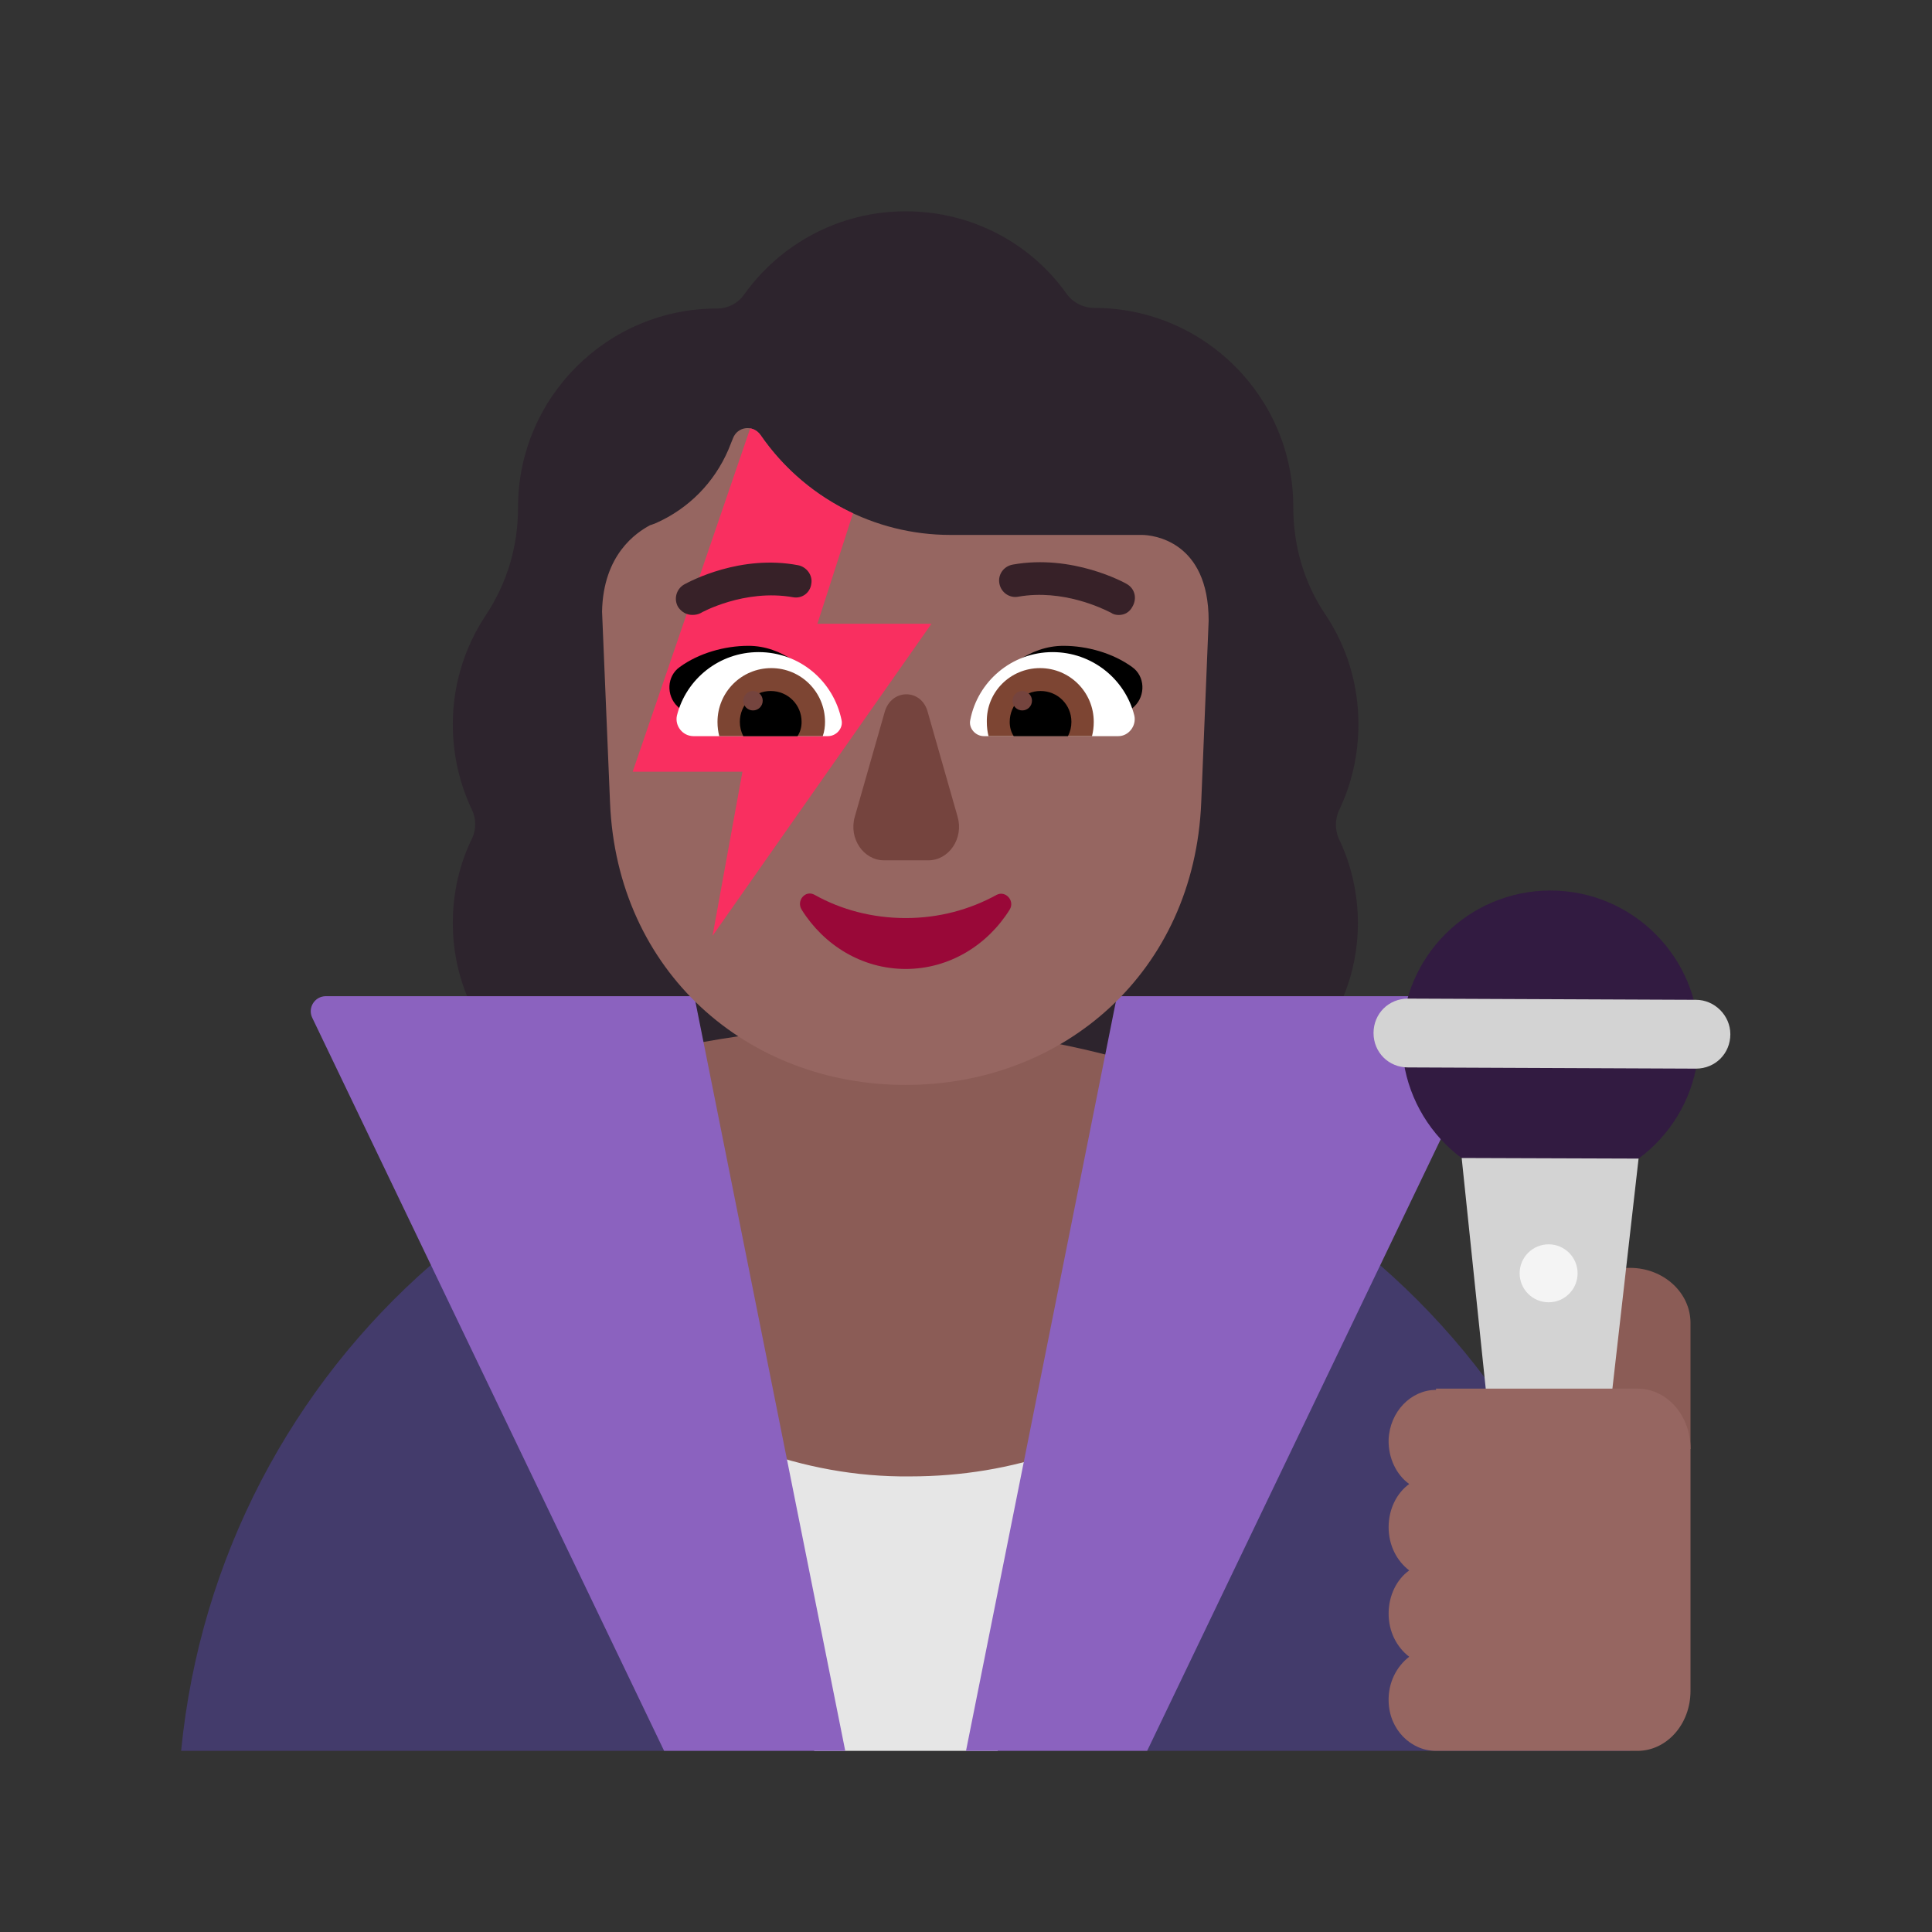 <svg viewBox="0 0 32 32" fill="none" xmlns="http://www.w3.org/2000/svg">
<rect x="0" y="0" width="32" height="32" fill="#333333" stroke="none"/>
<path d="M22.178 13.424C22.386 12.989 22.5 12.506 22.5 11.994C22.5 11.322 22.301 10.697 21.951 10.176C21.6 9.655 21.421 9.04 21.421 8.405V8.396C21.421 6.578 19.943 5.1 18.125 5.1C17.945 5.1 17.775 5.015 17.671 4.873C17.083 4.04 16.108 3.5 15 3.5C13.902 3.5 12.926 4.04 12.329 4.873C12.225 5.025 12.055 5.11 11.875 5.11C10.057 5.11 8.58 6.587 8.58 8.405V8.415C8.58 9.049 8.4 9.655 8.049 10.186C7.708 10.697 7.5 11.322 7.5 11.994C7.5 12.506 7.614 12.989 7.822 13.424C7.888 13.566 7.888 13.737 7.822 13.879C7.614 14.305 7.5 14.778 7.5 15.29C7.5 17.061 8.939 18.5 10.71 18.5H19.28C21.051 18.5 22.491 17.061 22.491 15.29C22.491 14.788 22.377 14.305 22.169 13.879C22.112 13.737 22.112 13.566 22.178 13.424Z" fill="#2D242D"/>
<path d="M7.137 20.952C4.853 22.943 3.314 25.788 3 29H11V24.055L7.137 20.952Z" fill="#433B6B"/>
<path d="M19 29H27C26.685 25.793 25.145 22.949 22.861 20.957L19 24.055V29Z" fill="#433B6B"/>
<path d="M14.527 17C12.973 17 11.446 17.225 10 17.648L11.473 25.418C12.438 25.788 13.482 26 14.58 26C15.612 26 16.603 25.815 17.513 25.497L19 17.662C17.594 17.225 16.08 17 14.527 17Z" fill="#8B5C56"/>
<path d="M12.5 24L13.487 29H16.524L17.5 24.053C16.746 24.317 15.926 24.454 15.072 24.454C14.174 24.464 13.298 24.295 12.5 24Z" fill="#E6E6E6"/>
<path d="M5.172 16.858L11 29H14L11.5 16.5H5.397C5.213 16.5 5.092 16.692 5.172 16.858Z" fill="#8B62BF"/>
<path d="M24.828 16.858L19 29H16L18.5 16.5H24.603C24.787 16.5 24.908 16.692 24.828 16.858Z" fill="#8B62BF"/>
<path d="M18.911 8.86H15.739C14.479 8.86 13.305 8.235 12.595 7.203C12.472 7.032 12.216 7.061 12.14 7.26L12.064 7.449C11.828 7.998 11.402 8.424 10.871 8.661C10.843 8.671 10.805 8.689 10.767 8.699C10.54 8.822 9.991 9.182 9.972 10.129L10.104 13.292C10.218 16.095 12.377 17.97 15 17.97C17.623 17.97 19.782 16.095 19.896 13.292L20.019 10.28C20.019 8.955 19.091 8.86 18.911 8.86Z" fill="#966661"/>
<path d="M14.128 8.502C13.518 8.217 12.986 7.772 12.595 7.203C12.551 7.142 12.49 7.106 12.426 7.095L10.479 12.782H12.297L11.802 15.5L15.428 10.331H13.539L14.128 8.502Z" fill="#F92F60"/>
<path d="M12.396 10.697C12.955 10.697 13.409 11.085 13.703 11.521C13.472 11.59 13.248 11.654 13.027 11.718C12.583 11.845 12.15 11.969 11.695 12.127L11.222 11.701C11.032 11.521 11.042 11.199 11.26 11.047C11.572 10.82 11.998 10.697 12.396 10.697Z" fill="black"/>
<path d="M17.614 10.697C17.055 10.697 16.591 11.085 16.307 11.521C16.554 11.596 16.794 11.665 17.034 11.734C17.456 11.855 17.873 11.976 18.314 12.127L18.788 11.701C18.977 11.521 18.968 11.199 18.75 11.047C18.437 10.82 18.011 10.697 17.614 10.697Z" fill="black"/>
<path d="M12.566 10.801C11.913 10.801 11.364 11.246 11.212 11.852C11.174 12.023 11.307 12.193 11.487 12.193H13.712C13.854 12.193 13.968 12.061 13.939 11.928C13.807 11.284 13.248 10.801 12.566 10.801Z" fill="white"/>
<path d="M17.434 10.801C18.087 10.801 18.636 11.246 18.788 11.852C18.826 12.023 18.693 12.193 18.523 12.193H16.297C16.155 12.193 16.042 12.06 16.07 11.928C16.193 11.284 16.761 10.801 17.434 10.801Z" fill="white"/>
<path d="M11.884 11.957C11.884 11.464 12.282 11.066 12.775 11.066C13.267 11.066 13.665 11.464 13.665 11.957C13.665 12.032 13.655 12.117 13.627 12.193H11.913C11.894 12.117 11.884 12.042 11.884 11.957Z" fill="#7D4533"/>
<path d="M18.116 11.957C18.116 11.464 17.718 11.066 17.226 11.066C16.733 11.066 16.335 11.464 16.345 11.957C16.345 12.042 16.354 12.117 16.373 12.193H18.087C18.106 12.117 18.116 12.042 18.116 11.957Z" fill="#7D4533"/>
<path d="M12.765 11.445C13.049 11.445 13.277 11.672 13.277 11.956C13.277 12.041 13.258 12.117 13.21 12.193H12.311C12.273 12.117 12.254 12.041 12.254 11.956C12.254 11.672 12.481 11.445 12.765 11.445Z" fill="black"/>
<path d="M17.235 11.445C16.951 11.445 16.724 11.672 16.724 11.956C16.724 12.041 16.742 12.117 16.79 12.193H17.689C17.727 12.117 17.746 12.041 17.746 11.956C17.746 11.672 17.519 11.445 17.235 11.445Z" fill="black"/>
<path d="M12.633 11.606C12.633 11.695 12.561 11.767 12.472 11.767C12.383 11.767 12.311 11.695 12.311 11.606C12.311 11.517 12.383 11.445 12.472 11.445C12.561 11.445 12.633 11.517 12.633 11.606Z" fill="#75443E"/>
<path d="M17.093 11.606C17.093 11.695 17.021 11.767 16.932 11.767C16.843 11.767 16.771 11.695 16.771 11.606C16.771 11.517 16.843 11.445 16.932 11.445C17.021 11.445 17.093 11.517 17.093 11.606Z" fill="#75443E"/>
<path d="M14.654 11.79L14.158 13.528C14.055 13.884 14.299 14.25 14.645 14.25H15.374C15.72 14.25 15.964 13.884 15.861 13.528L15.365 11.79C15.262 11.403 14.766 11.403 14.654 11.79Z" fill="#75443E"/>
<path d="M15.001 15.206C14.45 15.206 13.93 15.067 13.492 14.821C13.339 14.736 13.186 14.917 13.278 15.067C13.645 15.654 14.277 16.049 15.001 16.049C15.724 16.049 16.356 15.654 16.723 15.067C16.815 14.917 16.652 14.746 16.509 14.821C16.061 15.067 15.551 15.206 15.001 15.206Z" fill="#990838"/>
<path d="M18.4 10.148C18.438 10.176 18.485 10.186 18.532 10.186C18.627 10.186 18.712 10.138 18.759 10.044C18.835 9.911 18.797 9.75 18.665 9.674C18.636 9.655 17.765 9.172 16.771 9.352C16.619 9.381 16.525 9.523 16.553 9.665C16.581 9.816 16.724 9.911 16.866 9.883C17.602 9.753 18.267 10.082 18.382 10.139C18.393 10.145 18.4 10.148 18.4 10.148Z" fill="#372128"/>
<path d="M11.231 10.053C11.288 10.138 11.373 10.185 11.468 10.185C11.515 10.185 11.562 10.176 11.6 10.157C11.61 10.148 12.329 9.75 13.134 9.892C13.286 9.92 13.418 9.816 13.437 9.674C13.466 9.532 13.362 9.39 13.22 9.362C12.266 9.18 11.435 9.625 11.335 9.679C11.33 9.681 11.326 9.684 11.326 9.684C11.203 9.759 11.155 9.92 11.231 10.053Z" fill="#372128"/>
<path d="M27 21C27.551 21 28 21.409 28 21.912V24H26V21.912C26 21.409 26.449 21 27 21Z" fill="#8B5C56"/>
<path d="M25.68 19.67C27.039 19.67 28.14 18.569 28.14 17.21C28.14 15.851 27.039 14.75 25.68 14.75C24.321 14.75 23.22 15.851 23.22 17.21C23.22 18.569 24.321 19.67 25.68 19.67Z" fill="#321B41"/>
<path d="M23.32 16.54L28.09 16.56C28.4 16.56 28.66 16.82 28.66 17.13C28.66 17.45 28.41 17.7 28.09 17.7L23.32 17.68C23 17.68 22.75 17.43 22.75 17.11C22.75 16.79 23 16.54 23.32 16.54Z" fill="#D3D3D3"/>
<path d="M24.87 25.51C24.91 25.91 25.24 26.21 25.64 26.21C26.03 26.21 26.37 25.92 26.42 25.52L27.14 19.19L24.21 19.18L24.87 25.51Z" fill="#D3D3D3"/>
<path d="M25.65 21.57C25.915 21.57 26.13 21.355 26.13 21.09C26.13 20.825 25.915 20.61 25.65 20.61C25.385 20.61 25.17 20.825 25.17 21.09C25.17 21.355 25.385 21.57 25.65 21.57Z" fill="#F4F4F4"/>
<path d="M23.785 23.021C23.369 23.021 23.019 23.384 23 23.843C22.991 24.153 23.133 24.431 23.341 24.58C23.133 24.73 23 24.996 23 25.295C23 25.594 23.133 25.851 23.341 26.011C23.133 26.16 23 26.427 23 26.726C23 27.025 23.133 27.281 23.341 27.441C23.133 27.601 22.991 27.868 23 28.178C23.01 28.648 23.369 29 23.785 29H27.121C27.603 29 28 28.562 28 28.007V23.993C28 23.448 27.613 23 27.121 23H23.785V23.021Z" fill="#966661"/>
</svg>
